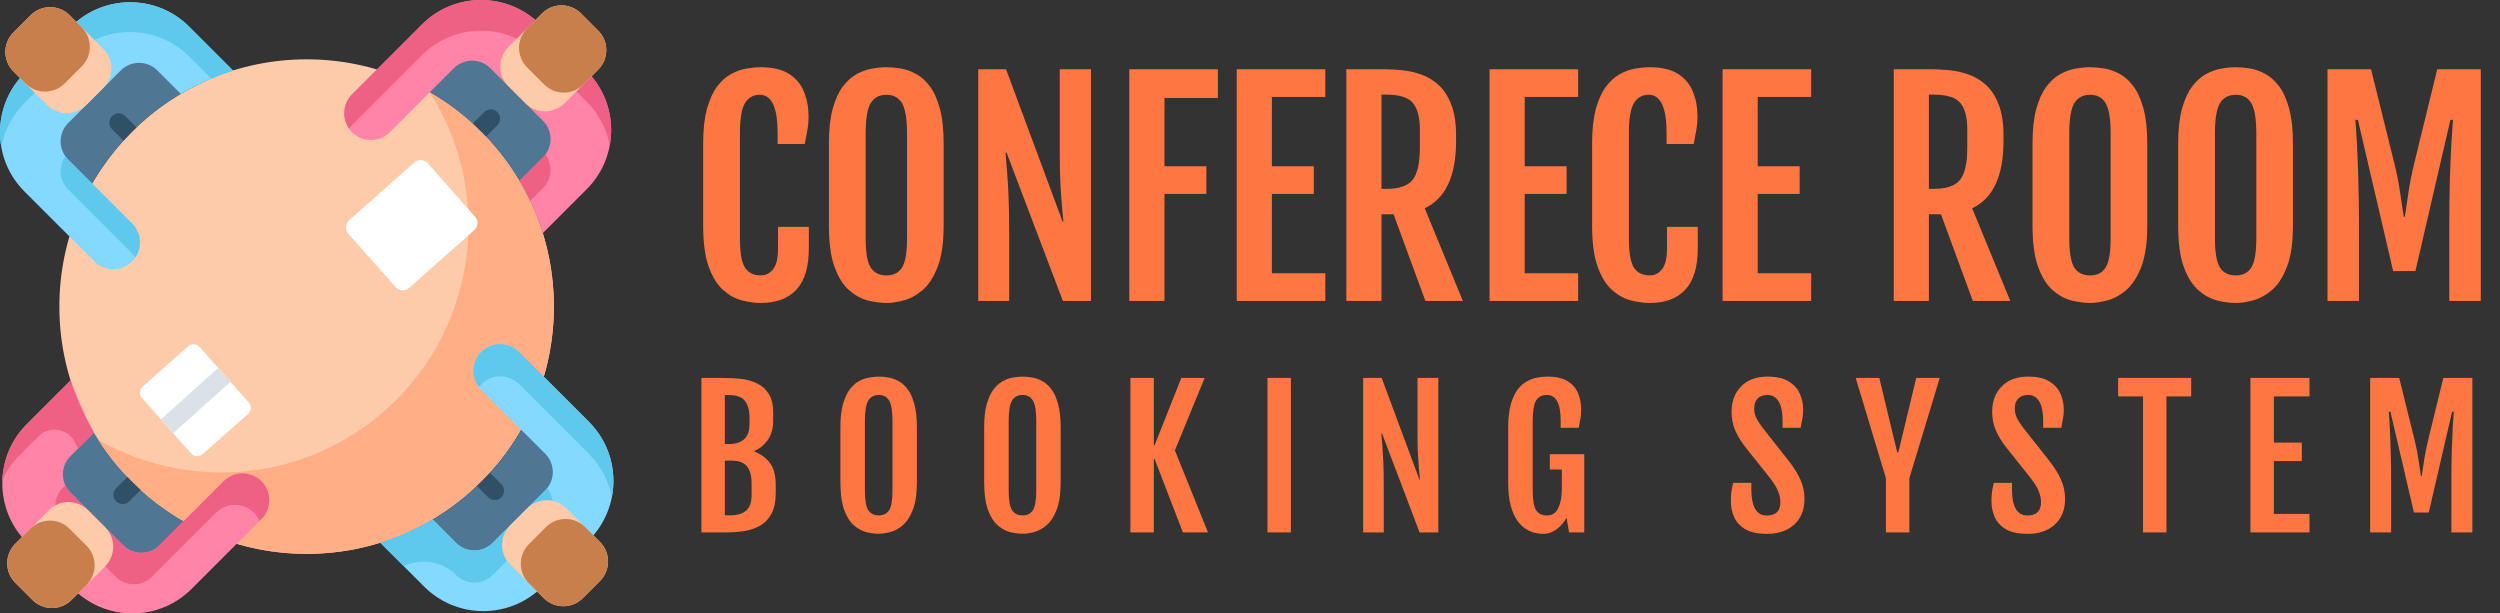 <svg width="432" height="106" viewBox="0 0 432 106" fill="none" xmlns="http://www.w3.org/2000/svg">
<rect x="0" y="0" width="432" height="106" fill="#333333" stroke="none"/>
<g clip-path="url(#clip0_135_3)">
<path d="M35.198 91.863L24.43 102.628L3.63 81.829L14.319 71.138C14.892 72.373 15.53 73.579 16.229 74.764C17.834 77.471 29.113 88.568 31.729 90.076C32.863 90.727 34.023 91.323 35.198 91.863Z" fill="#4F7693"/>
<path d="M95.715 52.98C95.715 76.579 76.585 95.709 52.986 95.709C29.389 95.709 10.258 76.579 10.258 52.98C10.258 29.382 29.389 10.253 52.986 10.253C76.585 10.253 95.715 29.382 95.715 52.98Z" fill="#FECBAA"/>
<path d="M83.2 22.768C80.462 20.029 77.443 17.743 74.238 15.904C84.826 32.44 82.897 54.672 68.442 69.127C54.494 83.075 33.302 85.362 16.977 75.991C18.611 78.544 20.541 80.962 22.773 83.194C39.46 99.88 66.514 99.88 83.2 83.194C99.886 66.508 99.886 39.454 83.2 22.768Z" fill="#FFAE85"/>
<path d="M4.632 73.295L12.216 65.712C12.787 67.555 15.53 73.579 16.229 74.763L12.179 78.813C10.436 80.557 10.436 83.383 12.179 85.127L21.272 94.219C23.015 95.963 25.842 95.963 27.585 94.219L38.639 83.166C40.442 81.362 43.367 81.362 45.171 83.166C46.975 84.97 46.975 87.895 45.171 89.699L33.104 101.766C27.728 107.142 19.172 107.399 13.489 102.534C13.206 102.289 12.93 102.034 12.662 101.766L4.633 93.737C4.337 93.441 4.055 93.133 3.791 92.818C-0.999 87.14 -0.716 78.644 4.632 73.295Z" fill="#FF84A7"/>
<path d="M102.379 24.173L91.691 34.862C91.117 33.628 90.478 32.421 89.78 31.236C88.176 28.53 86.249 25.962 83.993 23.589C83.734 23.314 83.469 23.04 83.197 22.768C83.091 22.659 82.981 22.55 82.87 22.445C82.487 22.071 82.097 21.703 81.704 21.345C79.389 19.238 76.897 17.433 74.281 15.924C73.144 15.273 71.987 14.677 70.81 14.14L81.578 3.372L102.379 24.173Z" fill="#4F7693"/>
<path d="M101.376 32.705L93.793 40.289C93.221 38.446 92.519 36.63 91.691 34.861C91.116 33.628 90.479 32.421 89.779 31.237L93.829 27.187C95.572 25.444 95.572 22.616 93.829 20.873L84.737 11.781C82.994 10.038 80.167 10.038 78.424 11.781L67.37 22.834C65.566 24.638 62.641 24.638 60.837 22.834C59.034 21.031 59.034 18.105 60.837 16.301L72.905 4.234C78.28 -1.142 86.837 -1.399 92.519 3.467C92.802 3.711 93.079 3.967 93.347 4.234L101.376 12.263C101.671 12.559 101.954 12.867 102.218 13.182C107.007 18.86 106.724 27.357 101.376 32.705Z" fill="#FF84A7"/>
<path d="M60.837 21.61L72.905 9.542C78.281 4.166 86.838 3.909 92.52 8.775C92.803 9.02 93.079 9.274 93.347 9.542L101.376 17.572C101.672 17.867 101.954 18.175 102.218 18.49C103.872 20.451 104.92 22.747 105.364 25.135C106.133 20.993 105.086 16.583 102.218 13.182C101.954 12.867 101.672 12.559 101.376 12.263L93.347 4.234C93.079 3.967 92.803 3.711 92.52 3.467C86.838 -1.399 78.281 -1.142 72.905 4.234L60.837 16.301C59.226 17.914 59.058 20.419 60.329 22.222C60.479 22.008 60.646 21.801 60.837 21.61Z" fill="#EF6085"/>
<path d="M94.256 26.684C94.126 26.859 93.987 27.029 93.83 27.187L89.779 31.237C90.45 32.371 91.061 33.528 91.617 34.708L93.83 32.495C95.415 30.91 95.553 28.432 94.256 26.684Z" fill="#EF6085"/>
<path d="M85.947 21.636L84.009 23.576C84.004 23.581 83.998 23.585 83.993 23.589C83.734 23.314 83.469 23.04 83.198 22.768C83.091 22.659 82.982 22.55 82.87 22.445C82.487 22.071 82.098 21.703 81.705 21.345C81.715 21.332 81.726 21.32 81.739 21.307L83.679 19.369C84.306 18.742 85.32 18.742 85.947 19.369C86.574 19.995 86.574 21.011 85.947 21.636Z" fill="#2F5066"/>
<path d="M90.807 17.852L87.841 14.886C85.979 13.024 85.979 10.005 87.841 8.144L93.661 2.325C95.522 0.463 98.54 0.463 100.402 2.325L103.368 5.291C105.23 7.152 105.23 10.171 103.368 12.033L97.549 17.852C95.687 19.714 92.669 19.714 90.807 17.852Z" fill="#FECBAA"/>
<path d="M94.049 14.61L91.082 11.645C89.221 9.783 89.221 6.764 91.082 4.902L93.66 2.325C95.522 0.463 98.54 0.463 100.402 2.325L103.368 5.291C105.23 7.153 105.23 10.171 103.368 12.033L100.79 14.61C98.928 16.472 95.91 16.472 94.049 14.61Z" fill="#C97F4C"/>
<path d="M11.286 83.838L10.884 84.241C9.14 85.984 9.14 88.811 10.884 90.554L19.976 99.647C21.719 101.389 24.546 101.389 26.29 99.647L37.342 88.593C39.147 86.789 42.071 86.789 43.875 88.593C44.3 89.018 44.62 89.505 44.845 90.025L45.171 89.699C46.975 87.895 46.975 84.97 45.171 83.166C43.367 81.362 40.442 81.362 38.638 83.166L27.585 94.219C25.842 95.963 23.015 95.963 21.272 94.219L12.179 85.127C11.795 84.743 11.501 84.305 11.286 83.838Z" fill="#EF6085"/>
<path d="M3.337 78.722L6.685 75.375C8.611 73.448 11.845 74.046 12.997 76.513C13.006 76.531 13.014 76.549 13.022 76.567C13.17 76.884 13.322 77.2 13.479 77.514L16.229 74.764C15.53 73.58 14.892 72.372 14.318 71.139C13.489 69.371 12.787 67.555 12.216 65.712L4.632 73.295C1.957 75.97 0.549 79.433 0.41 82.937C1.107 81.41 2.08 79.979 3.337 78.722Z" fill="#EF6085"/>
<path d="M24.304 84.655C24.293 84.668 24.283 84.681 24.269 84.694L22.33 86.632C22.017 86.947 21.606 87.103 21.195 87.103C20.787 87.103 20.376 86.947 20.061 86.632C19.434 86.005 19.434 84.991 20.061 84.364L22 82.423C22.004 82.419 22.01 82.415 22.014 82.41C22.273 82.687 22.538 82.96 22.81 83.232C22.919 83.341 23.028 83.451 23.137 83.556C23.521 83.93 23.91 84.298 24.304 84.655Z" fill="#2F5066"/>
<path d="M15.201 88.148L18.168 91.115C20.029 92.976 20.029 95.995 18.168 97.856L12.348 103.676C10.486 105.537 7.468 105.537 5.607 103.676L2.64 100.709C0.779 98.848 0.779 95.829 2.64 93.968L8.459 88.148C10.321 86.287 13.34 86.287 15.201 88.148Z" fill="#FECBAA"/>
<path d="M11.999 91.351L14.964 94.316C16.826 96.178 16.826 99.197 14.964 101.059L12.348 103.676C10.486 105.537 7.468 105.537 5.606 103.676L2.64 100.709C0.779 98.848 0.779 95.829 2.64 93.968L5.257 91.351C7.119 89.489 10.137 89.489 11.999 91.351Z" fill="#C97F4C"/>
<path d="M102.628 81.57L81.828 102.372L71.139 91.683C72.372 91.107 73.579 90.47 74.764 89.771C77.472 88.168 80.039 86.241 82.412 83.985C82.688 83.726 82.962 83.459 83.231 83.189C83.341 83.081 83.45 82.973 83.556 82.863C83.931 82.479 84.299 82.09 84.654 81.696C86.761 79.382 88.567 76.889 90.076 74.272C90.726 73.137 91.323 71.979 91.862 70.802L102.628 81.57Z" fill="#4F7693"/>
<path d="M73.295 101.368L65.711 93.784C67.555 93.213 69.37 92.511 71.139 91.682C72.372 91.108 73.579 90.47 74.763 89.771L78.813 93.821C80.557 95.564 83.383 95.564 85.127 93.821L94.219 84.729C95.962 82.986 95.962 80.158 94.219 78.415L83.166 67.362C81.362 65.558 81.362 62.633 83.166 60.829C84.97 59.025 87.894 59.025 89.699 60.829L101.766 72.896C107.142 78.272 107.399 86.829 102.533 92.511C102.289 92.794 102.034 93.07 101.766 93.338L93.737 101.368C93.442 101.663 93.132 101.946 92.818 102.209C87.14 106.999 78.644 106.716 73.295 101.368Z" fill="#83D9FF"/>
<path d="M83.166 66.38C84.97 64.576 87.894 64.576 89.699 66.38L101.766 78.447C103.881 80.563 105.2 83.171 105.73 85.902C106.621 81.339 105.3 76.43 101.766 72.896L89.699 60.829C87.894 59.025 84.97 59.025 83.166 60.829C81.517 62.478 81.38 65.061 82.746 66.871C82.874 66.701 83.011 66.535 83.166 66.38Z" fill="#5FC9ED"/>
<path d="M69.926 97.775C72.929 96.394 76.476 97.034 78.813 99.372C80.557 101.115 83.383 101.115 85.127 99.372L94.219 90.279C95.841 88.658 95.952 86.1 94.557 84.347C94.451 84.479 94.341 84.607 94.219 84.729L85.127 93.821C83.383 95.564 80.557 95.564 78.813 93.821L74.763 89.771C73.579 90.47 72.372 91.108 71.139 91.682C69.37 92.511 67.555 93.213 65.711 93.784L69.772 97.845C69.807 97.829 69.859 97.806 69.926 97.775Z" fill="#5FC9ED"/>
<path d="M86.634 85.939C86.319 86.251 85.908 86.41 85.497 86.41C85.087 86.41 84.676 86.251 84.364 85.939L82.425 84C82.421 83.996 82.417 83.99 82.412 83.985C82.688 83.726 82.962 83.459 83.231 83.189C83.341 83.081 83.45 82.973 83.557 82.863C83.931 82.479 84.3 82.09 84.655 81.696C84.668 81.707 84.68 81.717 84.693 81.73L86.634 83.669C87.258 84.296 87.258 85.312 86.634 85.939Z" fill="#2F5066"/>
<path d="M88.148 90.799L91.114 87.833C92.976 85.971 95.995 85.971 97.856 87.833L103.675 93.652C105.537 95.514 105.537 98.532 103.675 100.394L100.709 103.36C98.848 105.222 95.829 105.222 93.967 103.36L88.148 97.541C86.287 95.679 86.287 92.661 88.148 90.799Z" fill="#FECBAA"/>
<path d="M91.389 94.039L94.355 91.073C96.216 89.212 99.235 89.212 101.097 91.073L103.675 93.652C105.537 95.513 105.537 98.532 103.675 100.394L100.709 103.359C98.848 105.221 95.829 105.221 93.967 103.359L91.389 100.781C89.527 98.92 89.527 95.901 91.389 94.039Z" fill="#C97F4C"/>
<path d="M34.861 14.309C33.627 14.884 32.421 15.522 31.238 16.221C28.529 17.823 25.961 19.751 23.59 22.006C23.311 22.265 23.04 22.53 22.768 22.802C22.659 22.911 22.552 23.018 22.444 23.129C22.07 23.514 21.702 23.904 21.347 24.297C19.238 26.612 17.432 29.105 15.924 31.719C15.273 32.855 14.676 34.012 14.139 35.189L3.372 24.422L24.172 3.62L34.861 14.309Z" fill="#4F7693"/>
<path d="M32.705 4.624L40.289 12.208C38.445 12.779 36.63 13.48 34.861 14.309C33.628 14.884 32.421 15.522 31.237 16.22L27.187 12.171C25.443 10.428 22.617 10.428 20.873 12.171L11.781 21.263C10.038 23.006 10.038 25.834 11.781 27.577L22.834 38.63C24.638 40.434 24.638 43.359 22.834 45.163C21.031 46.967 18.106 46.967 16.301 45.163L4.234 33.096C-1.142 27.72 -1.399 19.163 3.467 13.48C3.711 13.197 3.966 12.922 4.234 12.654L12.263 4.624C12.559 4.329 12.867 4.046 13.182 3.782C18.86 -1.007 27.357 -0.725 32.705 4.624Z" fill="#83D9FF"/>
<path d="M11.781 27.577C11.599 27.394 11.439 27.198 11.294 26.994C10.061 28.737 10.22 31.163 11.781 32.724L22.834 43.777C23.05 43.993 23.238 44.226 23.403 44.47C24.611 42.674 24.422 40.218 22.834 38.63L11.781 27.577Z" fill="#5FC9ED"/>
<path d="M3.467 18.628C3.711 18.345 3.966 18.068 4.234 17.801L12.263 9.772C12.559 9.476 12.867 9.193 13.182 8.93C18.86 4.14 27.357 4.423 32.705 9.772L36.514 13.579C37.754 13.061 39.014 12.602 40.289 12.208L32.705 4.624C27.357 -0.725 18.86 -1.007 13.182 3.782C12.867 4.046 12.559 4.329 12.263 4.624L4.234 12.653C3.966 12.921 3.711 13.197 3.467 13.48C0.56 16.875 -0.518 21.296 0.232 25.452C0.674 22.997 1.749 20.633 3.467 18.628Z" fill="#5FC9ED"/>
<path d="M23.589 22.006C23.311 22.265 23.039 22.53 22.767 22.802C22.658 22.911 22.551 23.018 22.444 23.129C22.07 23.514 21.702 23.904 21.347 24.297C21.332 24.287 21.319 24.274 21.306 24.261L19.368 22.322C18.741 21.695 18.741 20.68 19.368 20.053C19.995 19.425 21.011 19.425 21.638 20.053L23.577 21.991C23.581 21.995 23.585 22.002 23.589 22.006Z" fill="#2F5066"/>
<path d="M17.852 15.193L14.885 18.159C13.024 20.02 10.006 20.02 8.144 18.159L2.325 12.34C0.464 10.479 0.464 7.46 2.325 5.598L5.291 2.632C7.152 0.771 10.171 0.771 12.033 2.632L17.852 8.451C19.713 10.313 19.713 13.331 17.852 15.193Z" fill="#FECBAA"/>
<path d="M14.125 11.466L11.159 14.432C9.297 16.294 6.279 16.294 4.417 14.432L2.325 12.34C0.464 10.479 0.464 7.46 2.325 5.598L5.291 2.632C7.152 0.771 10.171 0.771 12.033 2.632L14.125 4.725C15.987 6.586 15.987 9.604 14.125 11.466Z" fill="#C97F4C"/>
<path d="M42.869 71.521L35.02 78.481C34.44 78.995 33.552 78.941 33.038 78.36L29.936 74.861L27.808 72.46L24.539 68.772C24.025 68.192 24.079 67.306 24.659 66.793L32.51 59.834C33.09 59.32 33.976 59.373 34.489 59.953L37.694 63.567L39.823 65.969L42.989 69.54C43.502 70.12 43.449 71.008 42.869 71.521Z" fill="white"/>
<path d="M81.95 39.766L70.688 49.749C70.007 50.352 68.966 50.29 68.362 49.609L60.189 40.387C59.584 39.706 59.648 38.666 60.328 38.061L71.59 28.079C72.271 27.476 73.312 27.538 73.915 28.219L82.089 37.441C82.694 38.122 82.63 39.163 81.95 39.766Z" fill="white"/>
<path d="M39.823 65.969L29.945 74.855C29.943 74.856 29.939 74.859 29.937 74.861L27.808 72.46L37.684 63.575C37.688 63.573 37.69 63.569 37.694 63.567L39.823 65.969Z" fill="#DAE2E8"/>
</g>
<path d="M131.469 52.352C130.5 52.352 129.438 52.211 128.281 51.93C127.141 51.648 126.055 51.062 125.023 50.172C123.992 49.281 123.148 47.945 122.492 46.164C121.836 44.367 121.508 41.969 121.508 38.969V24.789C121.508 22.383 121.727 20.383 122.164 18.789C122.617 17.18 123.203 15.898 123.922 14.945C124.656 13.977 125.461 13.258 126.336 12.789C127.227 12.305 128.109 11.992 128.984 11.852C129.875 11.695 130.695 11.617 131.445 11.617C133.508 11.617 135.141 12 136.344 12.766C137.547 13.531 138.406 14.562 138.922 15.859C139.453 17.141 139.719 18.555 139.719 20.102C139.719 20.961 139.648 21.758 139.508 22.492C139.383 23.211 139.234 24.008 139.062 24.883H134.375V22.961C134.375 18.57 133.344 16.375 131.281 16.375C130.172 16.375 129.32 16.859 128.727 17.828C128.148 18.781 127.859 20.539 127.859 23.102V41.148C127.859 43.633 128.148 45.328 128.727 46.234C129.32 47.141 130.234 47.594 131.469 47.594C132.328 47.594 133.039 47.234 133.602 46.516C134.164 45.781 134.445 44.609 134.445 43V39.203H139.766V42.906C139.766 46.109 139.055 48.484 137.633 50.031C136.211 51.578 134.156 52.352 131.469 52.352ZM153.195 52.352C152.227 52.352 151.164 52.211 150.008 51.93C148.867 51.648 147.781 51.062 146.75 50.172C145.719 49.281 144.875 47.945 144.219 46.164C143.562 44.367 143.234 41.969 143.234 38.969V24.789C143.234 22.383 143.453 20.383 143.891 18.789C144.344 17.18 144.93 15.898 145.648 14.945C146.383 13.977 147.188 13.258 148.062 12.789C148.953 12.305 149.844 11.992 150.734 11.852C151.625 11.695 152.445 11.617 153.195 11.617C153.914 11.617 154.711 11.688 155.586 11.828C156.477 11.969 157.359 12.273 158.234 12.742C159.109 13.195 159.906 13.898 160.625 14.852C161.359 15.805 161.945 17.086 162.383 18.695C162.836 20.305 163.062 22.336 163.062 24.789V38.969C163.062 41.938 162.719 44.312 162.031 46.094C161.344 47.875 160.477 49.219 159.43 50.125C158.383 51.016 157.297 51.609 156.172 51.906C155.062 52.203 154.07 52.352 153.195 52.352ZM153.195 47.594C154.398 47.594 155.289 47.141 155.867 46.234C156.445 45.328 156.734 43.633 156.734 41.148V23.102C156.734 20.539 156.445 18.781 155.867 17.828C155.289 16.859 154.398 16.375 153.195 16.375C151.961 16.375 151.047 16.859 150.453 17.828C149.875 18.781 149.586 20.539 149.586 23.102V41.148C149.586 43.633 149.875 45.328 150.453 46.234C151.047 47.141 151.961 47.594 153.195 47.594ZM169.039 11.969H173.844L183.617 38.289H183.758C183.695 37.461 183.609 36.539 183.5 35.523C183.406 34.492 183.32 33.258 183.242 31.82C183.164 30.383 183.125 28.633 183.125 26.57V11.969H188.516V52H183.664L173.938 26.383H173.75C173.828 27.32 173.914 28.344 174.008 29.453C174.102 30.562 174.188 31.961 174.266 33.648C174.344 35.336 174.383 37.531 174.383 40.234V52H169.039V11.969ZM195.148 11.969H210.453V16.938H201.219V28.727H208.461V33.508H201.219V52H195.148V11.969ZM213.711 11.969H229.016V16.75H219.781V28.727H227.023V33.508H219.781V47.219H229.016V52H213.711V11.969ZM232.648 11.969H239.234C240.156 11.969 241.172 12.023 242.281 12.133C243.391 12.242 244.492 12.492 245.586 12.883C246.68 13.258 247.68 13.859 248.586 14.688C249.492 15.5 250.219 16.617 250.766 18.039C251.328 19.445 251.609 21.234 251.609 23.406V24.414C251.609 30.414 249.805 34.273 246.195 35.992L252.781 52H246.312L240.805 37.023H238.719V52H232.648V11.969ZM239.516 32.641C241.734 32.641 243.258 32.125 244.086 31.094C244.93 30.062 245.352 28.203 245.352 25.516V22.352C245.352 20.289 244.953 18.773 244.156 17.805C243.375 16.836 241.828 16.352 239.516 16.352H238.719V32.641H239.516ZM257.398 11.969H272.703V16.75H263.469V28.727H270.711V33.508H263.469V47.219H272.703V52H257.398V11.969ZM285.078 52.352C284.109 52.352 283.047 52.211 281.891 51.93C280.75 51.648 279.664 51.062 278.633 50.172C277.602 49.281 276.758 47.945 276.102 46.164C275.445 44.367 275.117 41.969 275.117 38.969V24.789C275.117 22.383 275.336 20.383 275.773 18.789C276.227 17.18 276.812 15.898 277.531 14.945C278.266 13.977 279.07 13.258 279.945 12.789C280.836 12.305 281.719 11.992 282.594 11.852C283.484 11.695 284.305 11.617 285.055 11.617C287.117 11.617 288.75 12 289.953 12.766C291.156 13.531 292.016 14.562 292.531 15.859C293.062 17.141 293.328 18.555 293.328 20.102C293.328 20.961 293.258 21.758 293.117 22.492C292.992 23.211 292.844 24.008 292.672 24.883H287.984V22.961C287.984 18.57 286.953 16.375 284.891 16.375C283.781 16.375 282.93 16.859 282.336 17.828C281.758 18.781 281.469 20.539 281.469 23.102V41.148C281.469 43.633 281.758 45.328 282.336 46.234C282.93 47.141 283.844 47.594 285.078 47.594C285.938 47.594 286.648 47.234 287.211 46.516C287.773 45.781 288.055 44.609 288.055 43V39.203H293.375V42.906C293.375 46.109 292.664 48.484 291.242 50.031C289.82 51.578 287.766 52.352 285.078 52.352ZM297.664 11.969H312.969V16.75H303.734V28.727H310.977V33.508H303.734V47.219H312.969V52H297.664V11.969ZM327.242 11.969H333.828C334.75 11.969 335.766 12.023 336.875 12.133C337.984 12.242 339.086 12.492 340.18 12.883C341.273 13.258 342.273 13.859 343.18 14.688C344.086 15.5 344.812 16.617 345.359 18.039C345.922 19.445 346.203 21.234 346.203 23.406V24.414C346.203 30.414 344.398 34.273 340.789 35.992L347.375 52H340.906L335.398 37.023H333.312V52H327.242V11.969ZM334.109 32.641C336.328 32.641 337.852 32.125 338.68 31.094C339.523 30.062 339.945 28.203 339.945 25.516V22.352C339.945 20.289 339.547 18.773 338.75 17.805C337.969 16.836 336.422 16.352 334.109 16.352H333.312V32.641H334.109ZM361.18 52.352C360.211 52.352 359.148 52.211 357.992 51.93C356.852 51.648 355.766 51.062 354.734 50.172C353.703 49.281 352.859 47.945 352.203 46.164C351.547 44.367 351.219 41.969 351.219 38.969V24.789C351.219 22.383 351.438 20.383 351.875 18.789C352.328 17.18 352.914 15.898 353.633 14.945C354.367 13.977 355.172 13.258 356.047 12.789C356.938 12.305 357.828 11.992 358.719 11.852C359.609 11.695 360.43 11.617 361.18 11.617C361.898 11.617 362.695 11.688 363.57 11.828C364.461 11.969 365.344 12.273 366.219 12.742C367.094 13.195 367.891 13.898 368.609 14.852C369.344 15.805 369.93 17.086 370.367 18.695C370.82 20.305 371.047 22.336 371.047 24.789V38.969C371.047 41.938 370.703 44.312 370.016 46.094C369.328 47.875 368.461 49.219 367.414 50.125C366.367 51.016 365.281 51.609 364.156 51.906C363.047 52.203 362.055 52.352 361.18 52.352ZM361.18 47.594C362.383 47.594 363.273 47.141 363.852 46.234C364.43 45.328 364.719 43.633 364.719 41.148V23.102C364.719 20.539 364.43 18.781 363.852 17.828C363.273 16.859 362.383 16.375 361.18 16.375C359.945 16.375 359.031 16.859 358.438 17.828C357.859 18.781 357.57 20.539 357.57 23.102V41.148C357.57 43.633 357.859 45.328 358.438 46.234C359.031 47.141 359.945 47.594 361.18 47.594ZM386.352 52.352C385.383 52.352 384.32 52.211 383.164 51.93C382.023 51.648 380.938 51.062 379.906 50.172C378.875 49.281 378.031 47.945 377.375 46.164C376.719 44.367 376.391 41.969 376.391 38.969V24.789C376.391 22.383 376.609 20.383 377.047 18.789C377.5 17.18 378.086 15.898 378.805 14.945C379.539 13.977 380.344 13.258 381.219 12.789C382.109 12.305 383 11.992 383.891 11.852C384.781 11.695 385.602 11.617 386.352 11.617C387.07 11.617 387.867 11.688 388.742 11.828C389.633 11.969 390.516 12.273 391.391 12.742C392.266 13.195 393.062 13.898 393.781 14.852C394.516 15.805 395.102 17.086 395.539 18.695C395.992 20.305 396.219 22.336 396.219 24.789V38.969C396.219 41.938 395.875 44.312 395.188 46.094C394.5 47.875 393.633 49.219 392.586 50.125C391.539 51.016 390.453 51.609 389.328 51.906C388.219 52.203 387.227 52.352 386.352 52.352ZM386.352 47.594C387.555 47.594 388.445 47.141 389.023 46.234C389.602 45.328 389.891 43.633 389.891 41.148V23.102C389.891 20.539 389.602 18.781 389.023 17.828C388.445 16.859 387.555 16.375 386.352 16.375C385.117 16.375 384.203 16.859 383.609 17.828C383.031 18.781 382.742 20.539 382.742 23.102V41.148C382.742 43.633 383.031 45.328 383.609 46.234C384.203 47.141 385.117 47.594 386.352 47.594ZM402.195 11.969H409.719L413.727 28.164C414.148 29.867 414.477 31.508 414.711 33.086C414.945 34.648 415.164 36.109 415.367 37.469H415.555C415.773 36.109 415.992 34.648 416.211 33.086C416.445 31.508 416.773 29.867 417.195 28.164L421.156 11.969H428.68V52H423.242V38.758C423.242 36.039 423.273 33.484 423.336 31.094C423.414 28.703 423.5 26.609 423.594 24.812C423.703 23.016 423.797 21.648 423.875 20.711H423.43L417.383 46.844H413.539L407.445 20.711H407C407.094 21.648 407.188 23.016 407.281 24.812C407.375 26.609 407.453 28.703 407.516 31.094C407.594 33.484 407.633 36.039 407.633 38.758V52H402.195V11.969ZM121.203 65.312H125.297C126.203 65.312 127.141 65.37 128.109 65.484C129.078 65.599 129.979 65.854 130.812 66.25C131.646 66.635 132.318 67.234 132.828 68.047C133.349 68.859 133.609 69.963 133.609 71.359V72.656C133.609 74.073 133.271 75.229 132.594 76.125C131.927 77.01 131.182 77.604 130.359 77.906V78.031C131.568 78.51 132.484 79.198 133.109 80.094C133.734 80.99 134.047 82.229 134.047 83.812V85.172C134.047 86.62 133.812 87.797 133.344 88.703C132.885 89.599 132.255 90.287 131.453 90.766C130.651 91.245 129.734 91.573 128.703 91.75C127.672 91.917 126.589 92 125.453 92H121.203V65.312ZM125.953 76.734C127.036 76.734 127.901 76.469 128.547 75.938C129.193 75.396 129.516 74.5 129.516 73.25V72.156C129.516 70.917 129.255 69.958 128.734 69.281C128.214 68.604 127.286 68.266 125.953 68.266H125.25V76.734H125.953ZM126.328 89.047C127.411 89.047 128.271 88.781 128.906 88.25C129.552 87.708 129.875 86.812 129.875 85.562V83.484C129.875 82.234 129.615 81.276 129.094 80.609C128.583 79.932 127.661 79.594 126.328 79.594H125.25V89.047H126.328ZM151.861 92.234C151.215 92.234 150.507 92.141 149.736 91.953C148.975 91.766 148.251 91.375 147.564 90.781C146.876 90.188 146.314 89.297 145.876 88.109C145.439 86.912 145.22 85.312 145.22 83.312V73.859C145.22 72.255 145.366 70.922 145.658 69.859C145.96 68.787 146.35 67.932 146.83 67.297C147.319 66.651 147.856 66.172 148.439 65.859C149.033 65.537 149.626 65.328 150.22 65.234C150.814 65.13 151.361 65.078 151.861 65.078C152.34 65.078 152.871 65.125 153.455 65.219C154.048 65.312 154.637 65.516 155.22 65.828C155.804 66.13 156.335 66.599 156.814 67.234C157.304 67.87 157.694 68.724 157.986 69.797C158.288 70.87 158.439 72.224 158.439 73.859V83.312C158.439 85.292 158.21 86.875 157.751 88.062C157.293 89.25 156.715 90.146 156.017 90.75C155.319 91.344 154.595 91.74 153.845 91.938C153.106 92.135 152.444 92.234 151.861 92.234ZM151.861 89.062C152.663 89.062 153.257 88.76 153.642 88.156C154.028 87.552 154.22 86.422 154.22 84.766V72.734C154.22 71.026 154.028 69.854 153.642 69.219C153.257 68.573 152.663 68.25 151.861 68.25C151.038 68.25 150.429 68.573 150.033 69.219C149.647 69.854 149.455 71.026 149.455 72.734V84.766C149.455 86.422 149.647 87.552 150.033 88.156C150.429 88.76 151.038 89.062 151.861 89.062ZM176.706 92.234C176.06 92.234 175.352 92.141 174.581 91.953C173.821 91.766 173.097 91.375 172.409 90.781C171.722 90.188 171.159 89.297 170.722 88.109C170.284 86.912 170.065 85.312 170.065 83.312V73.859C170.065 72.255 170.211 70.922 170.503 69.859C170.805 68.787 171.196 67.932 171.675 67.297C172.164 66.651 172.701 66.172 173.284 65.859C173.878 65.537 174.472 65.328 175.065 65.234C175.659 65.13 176.206 65.078 176.706 65.078C177.185 65.078 177.717 65.125 178.3 65.219C178.894 65.312 179.482 65.516 180.065 65.828C180.649 66.13 181.18 66.599 181.659 67.234C182.149 67.87 182.539 68.724 182.831 69.797C183.133 70.87 183.284 72.224 183.284 73.859V83.312C183.284 85.292 183.055 86.875 182.597 88.062C182.138 89.25 181.56 90.146 180.862 90.75C180.164 91.344 179.44 91.74 178.69 91.938C177.951 92.135 177.289 92.234 176.706 92.234ZM176.706 89.062C177.508 89.062 178.102 88.76 178.487 88.156C178.873 87.552 179.065 86.422 179.065 84.766V72.734C179.065 71.026 178.873 69.854 178.487 69.219C178.102 68.573 177.508 68.25 176.706 68.25C175.883 68.25 175.274 68.573 174.878 69.219C174.493 69.854 174.3 71.026 174.3 72.734V84.766C174.3 86.422 174.493 87.552 174.878 88.156C175.274 88.76 175.883 89.062 176.706 89.062ZM195.333 65.312H199.38V76.969H199.505L204.13 65.312H208.161L203.02 77.828L208.739 92H204.411L199.505 79.297H199.38V92H195.333V65.312ZM219.022 65.312H223.068V92H219.022V65.312ZM235.554 65.312H238.757L245.273 82.859H245.367C245.325 82.307 245.268 81.693 245.195 81.016C245.132 80.328 245.075 79.505 245.023 78.547C244.971 77.588 244.945 76.422 244.945 75.047V65.312H248.539V92H245.304L238.82 74.922H238.695C238.747 75.547 238.804 76.229 238.867 76.969C238.929 77.708 238.987 78.641 239.039 79.766C239.091 80.891 239.117 82.354 239.117 84.156V92H235.554V65.312ZM266.587 92.25C266.212 92.25 265.764 92.193 265.243 92.078C264.733 91.963 264.207 91.74 263.665 91.406C263.134 91.073 262.634 90.578 262.165 89.922C261.707 89.266 261.332 88.401 261.04 87.328C260.759 86.255 260.618 84.917 260.618 83.312V73.859C260.618 72.255 260.769 70.922 261.072 69.859C261.374 68.787 261.769 67.932 262.259 67.297C262.759 66.651 263.311 66.172 263.915 65.859C264.519 65.537 265.124 65.328 265.728 65.234C266.332 65.13 266.889 65.078 267.4 65.078C268.848 65.078 269.993 65.333 270.837 65.844C271.691 66.354 272.301 67.042 272.665 67.906C273.04 68.76 273.228 69.703 273.228 70.734C273.228 71.307 273.186 71.838 273.103 72.328C273.019 72.807 272.92 73.338 272.806 73.922H269.681V72.641C269.681 69.713 268.884 68.25 267.29 68.25C266.436 68.25 265.816 68.573 265.431 69.219C265.045 69.854 264.853 71.026 264.853 72.734V84.766C264.853 86.422 265.051 87.557 265.447 88.172C265.842 88.776 266.467 89.078 267.322 89.078C268.217 89.078 268.868 88.646 269.275 87.781C269.681 86.906 269.884 85.828 269.884 84.547V81.141H267.806V78.484H273.759V92H271.134L270.697 89.453C270.322 90.193 269.769 90.844 269.04 91.406C268.311 91.969 267.493 92.25 266.587 92.25ZM299.09 86.594C299.09 86.021 299.121 85.49 299.184 85C299.257 84.51 299.361 83.99 299.496 83.438H302.637V84.625C302.637 86.062 302.856 87.167 303.293 87.938C303.731 88.698 304.403 89.078 305.309 89.078C306.871 89.078 307.653 88.312 307.653 86.781C307.653 86.188 307.522 85.562 307.262 84.906C307.012 84.25 306.517 83.448 305.778 82.5L301.559 77.203C300.819 76.245 300.241 75.287 299.824 74.328C299.418 73.37 299.215 72.302 299.215 71.125C299.215 69.354 299.762 67.906 300.856 66.781C301.96 65.646 303.486 65.078 305.434 65.078C307.007 65.078 308.241 65.365 309.137 65.938C310.033 66.5 310.663 67.213 311.028 68.078C311.403 68.943 311.59 69.828 311.59 70.734C311.59 71.307 311.543 71.838 311.449 72.328C311.366 72.807 311.267 73.338 311.153 73.922H308.028V72.641C308.028 71.234 307.804 70.151 307.356 69.391C306.908 68.63 306.267 68.25 305.434 68.25C304.673 68.25 304.095 68.463 303.699 68.891C303.314 69.307 303.121 69.87 303.121 70.578C303.121 71.182 303.246 71.734 303.496 72.234C303.746 72.724 304.064 73.229 304.449 73.75L309.153 79.719C310.017 80.833 310.673 81.896 311.121 82.906C311.58 83.906 311.809 85.021 311.809 86.25C311.809 88.094 311.22 89.557 310.043 90.641C308.866 91.713 307.298 92.25 305.34 92.25C303.736 92.25 302.476 91.979 301.559 91.438C300.653 90.885 300.012 90.177 299.637 89.312C299.272 88.448 299.09 87.542 299.09 86.594ZM325.889 82.641L320.67 65.312H324.748L327.842 78.188H328.029L331.123 65.312H335.185L329.935 82.641V92H325.889V82.641ZM344.124 86.594C344.124 86.021 344.156 85.49 344.218 85C344.291 84.51 344.395 83.99 344.531 83.438H347.671V84.625C347.671 86.062 347.89 87.167 348.327 87.938C348.765 88.698 349.437 89.078 350.343 89.078C351.906 89.078 352.687 88.312 352.687 86.781C352.687 86.188 352.557 85.562 352.296 84.906C352.046 84.25 351.551 83.448 350.812 82.5L346.593 77.203C345.854 76.245 345.275 75.287 344.859 74.328C344.452 73.37 344.249 72.302 344.249 71.125C344.249 69.354 344.796 67.906 345.89 66.781C346.994 65.646 348.52 65.078 350.468 65.078C352.041 65.078 353.275 65.365 354.171 65.938C355.067 66.5 355.697 67.213 356.062 68.078C356.437 68.943 356.624 69.828 356.624 70.734C356.624 71.307 356.577 71.838 356.484 72.328C356.4 72.807 356.301 73.338 356.187 73.922H353.062V72.641C353.062 71.234 352.838 70.151 352.39 69.391C351.942 68.63 351.301 68.25 350.468 68.25C349.708 68.25 349.13 68.463 348.734 68.891C348.348 69.307 348.156 69.87 348.156 70.578C348.156 71.182 348.281 71.734 348.531 72.234C348.781 72.724 349.098 73.229 349.484 73.75L354.187 79.719C355.051 80.833 355.708 81.896 356.156 82.906C356.614 83.906 356.843 85.021 356.843 86.25C356.843 88.094 356.255 89.557 355.077 90.641C353.9 91.713 352.333 92.25 350.374 92.25C348.77 92.25 347.51 91.979 346.593 91.438C345.687 90.885 345.046 90.177 344.671 89.312C344.307 88.448 344.124 87.542 344.124 86.594ZM370.313 68.5H366.016V65.312H378.641V68.5H374.36V92H370.313V68.5ZM388.877 65.312H399.081V68.5H392.924V76.484H397.752V79.672H392.924V88.812H399.081V92H388.877V65.312ZM409.566 65.312H414.582L417.254 76.109C417.535 77.245 417.754 78.338 417.91 79.391C418.066 80.432 418.212 81.406 418.348 82.312H418.473C418.618 81.406 418.764 80.432 418.91 79.391C419.066 78.338 419.285 77.245 419.566 76.109L422.207 65.312H427.223V92H423.598V83.172C423.598 81.359 423.618 79.656 423.66 78.062C423.712 76.469 423.77 75.073 423.832 73.875C423.905 72.677 423.967 71.766 424.02 71.141H423.723L419.691 88.562H417.129L413.066 71.141H412.77C412.832 71.766 412.895 72.677 412.957 73.875C413.02 75.073 413.072 76.469 413.113 78.062C413.165 79.656 413.191 81.359 413.191 83.172V92H409.566V65.312Z" fill="#FE7743"/>
<defs>
<clipPath id="clip0_135_3">
<rect width="106" height="106" fill="white"/>
</clipPath>
</defs>
</svg>
